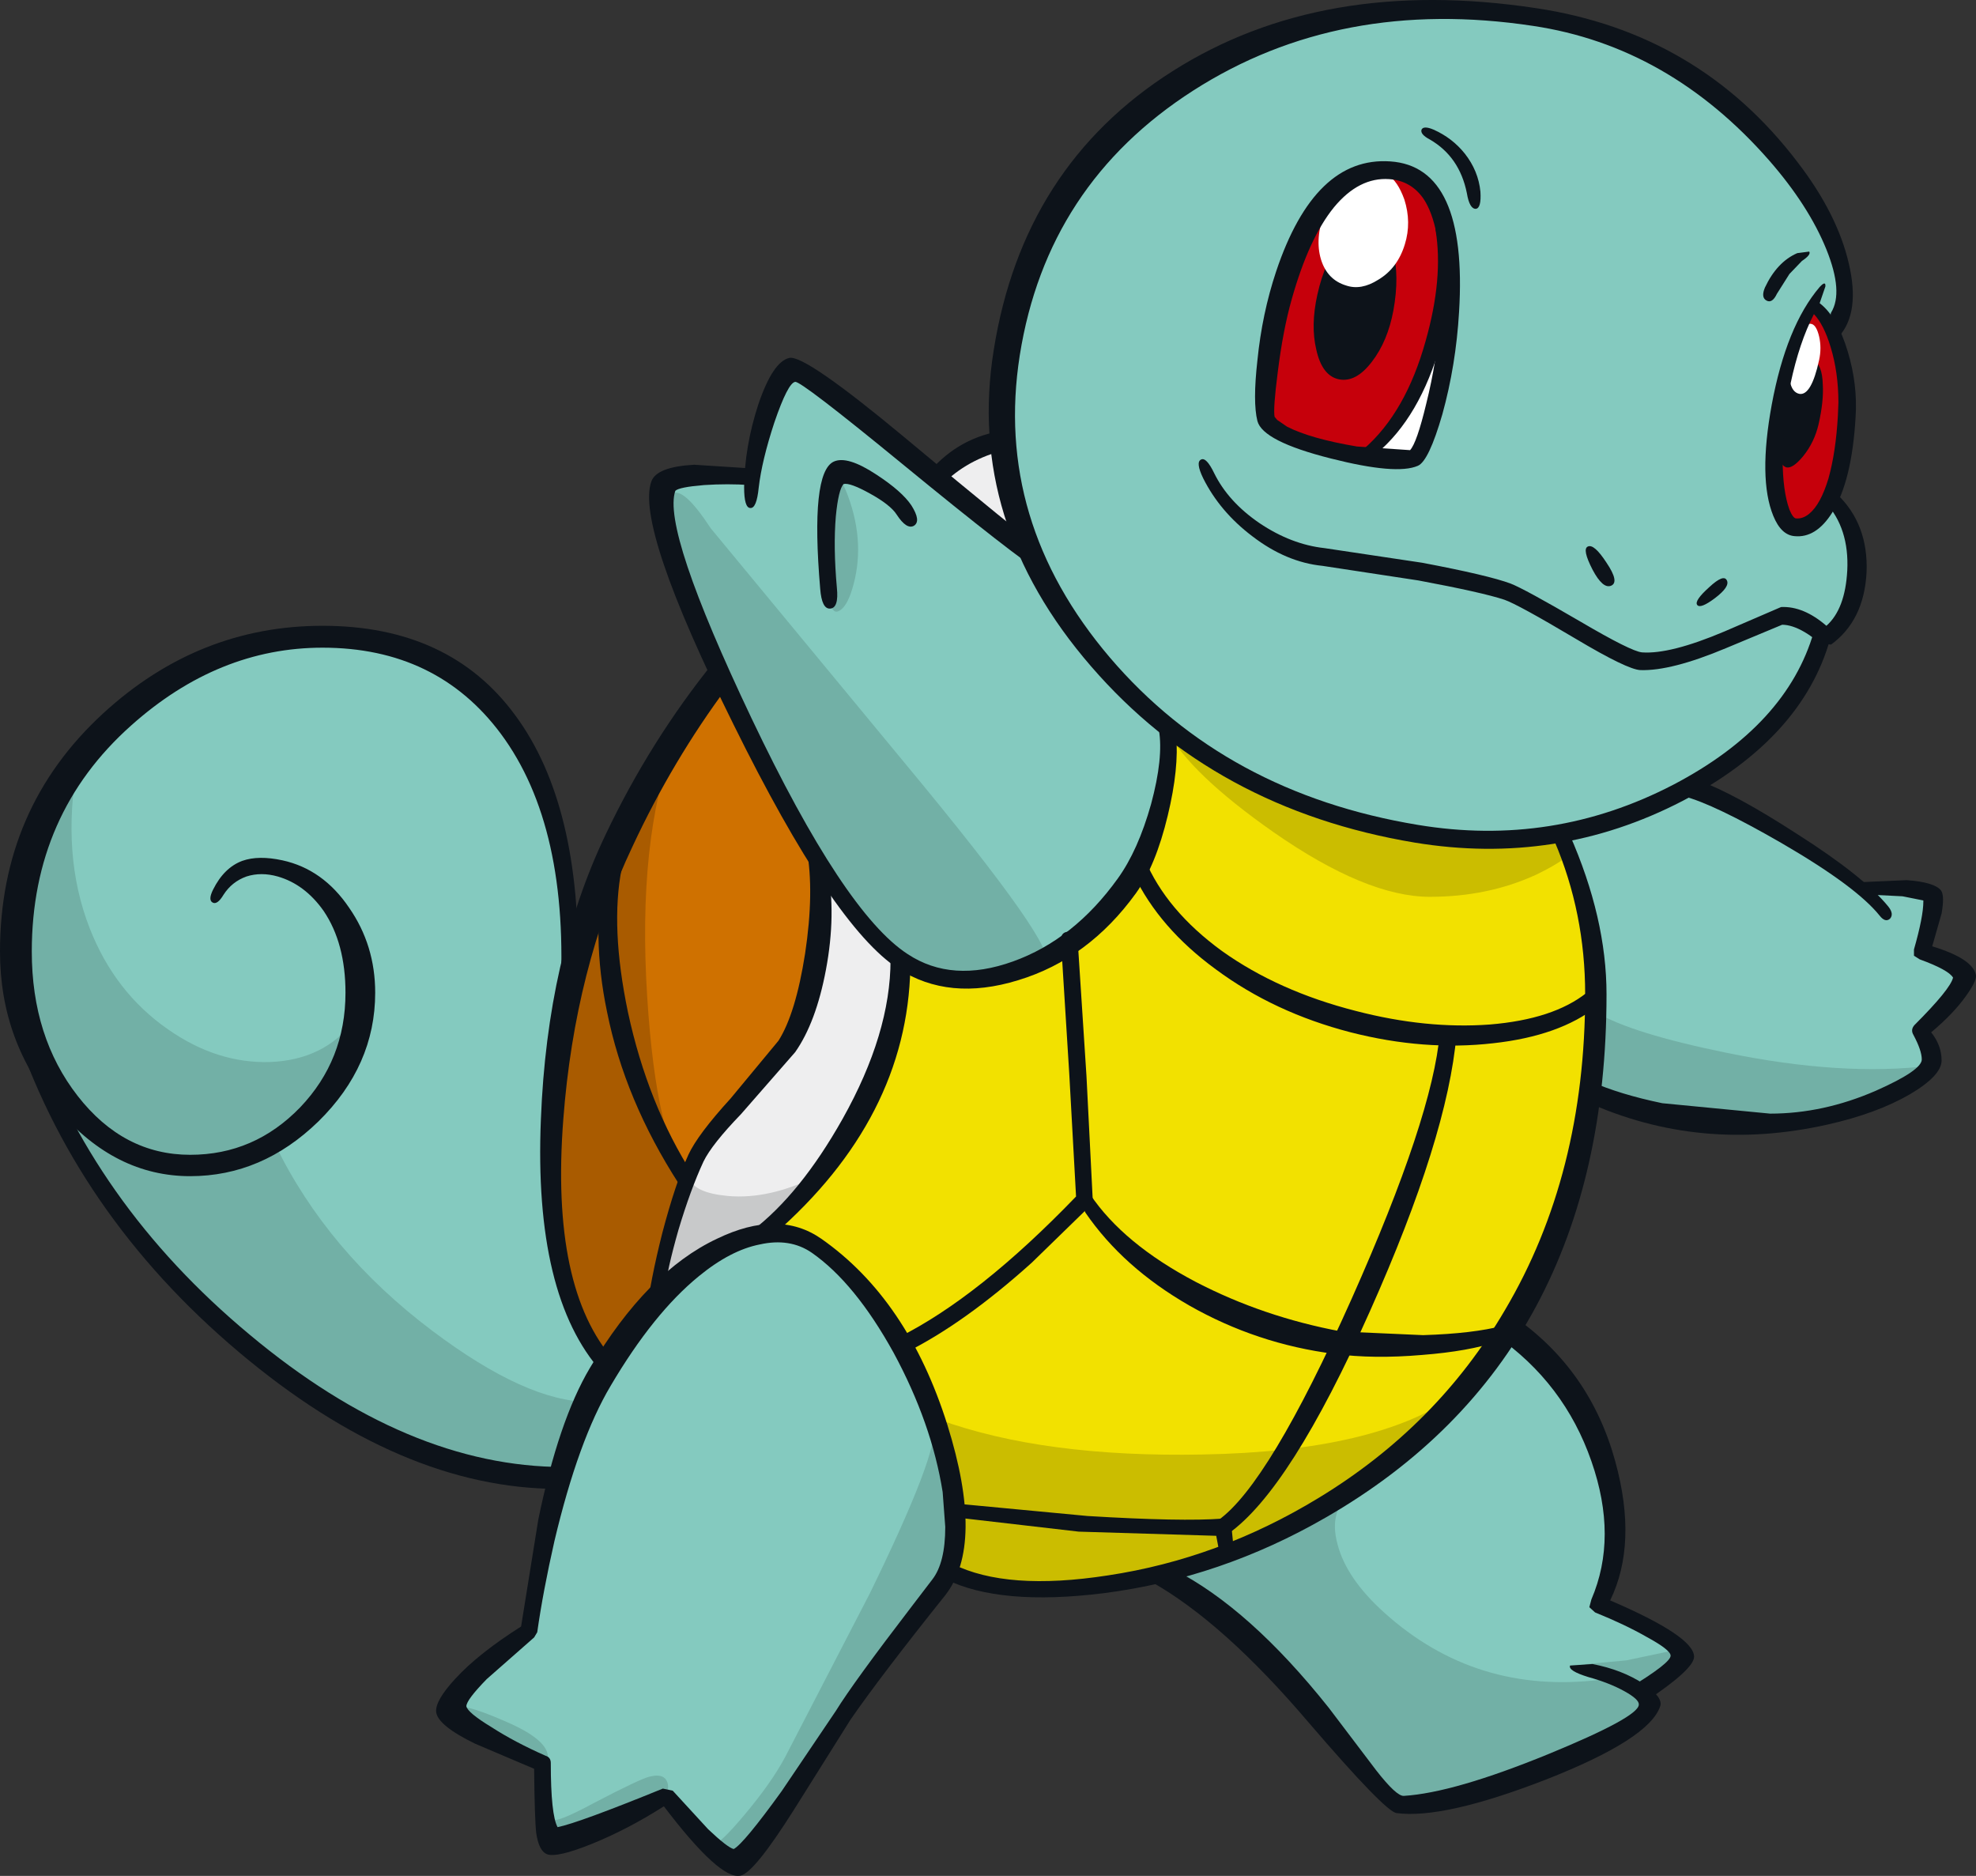 <?xml version="1.0" encoding="UTF-8" standalone="no"?>
<svg
   xmlns:dc="http://purl.org/dc/elements/1.1/"
   xmlns:cc="http://creativecommons.org/ns#"
   xmlns:rdf="http://www.w3.org/1999/02/22-rdf-syntax-ns#"
   xmlns:svg="http://www.w3.org/2000/svg"
   xmlns="http://www.w3.org/2000/svg"
   xmlns:sodipodi="http://sodipodi.sourceforge.net/DTD/sodipodi-0.dtd"
   xmlns:inkscape="http://www.inkscape.org/namespaces/inkscape"
   version="1.1"
   width="189.602"
   height="179.961"
   overflow="visible"
   viewBox="0 0 189.602 179.961"
   enable-background="new 0.0 0.0 1003.0 557.0"
   id="svg9269"
   inkscape:version="0.48.0 r9654"
   sodipodi:docname="Squirtle_-_Dream_World.svg"
   style="overflow:visible">
  <rect x="0" y="0" width="189.602" height="179.961" fill="#333333" stroke="none"/>
  <sodipodi:namedview
     pagecolor="#ffffff"
     bordercolor="#666666"
     borderopacity="1"
     objecttolerance="10"
     gridtolerance="10"
     guidetolerance="10"
     inkscape:pageopacity="0"
     inkscape:pageshadow="2"
     inkscape:window-width="640"
     inkscape:window-height="480"
     id="namedview9401"
     showgrid="false"
     fit-margin-top="0"
     fit-margin-left="0"
     fit-margin-right="0"
     fit-margin-bottom="0"
     inkscape:zoom="0.47856431"
     inkscape:cx="501.5"
     inkscape:cy="-98.573179"
     inkscape:window-x="65"
     inkscape:window-y="98"
     inkscape:window-maximized="0"
     inkscape:current-layer="svg9269" />
  <defs
     id="defs9271" />
  <g
     id="g9275"
     transform="translate(0,0.034)">
    <g
       id="g9277">
      <g
         id="g9279">
        <path
           d="m 86.45,91.9 c -1.8,-1 -4.95,-5.117 -9.45,-12.35 -3.867,-6.233 -6.433,-10.8 -7.7,-13.7 -1.167,-2.6 -2.433,-6.167 -3.8,-10.7 -1.633,-5.2 -2.167,-8.017 -1.6,-8.45 0.867,-0.633 3.467,-1.017 7.8,-1.15 l 1.5,-5.05 c 1.167,-3.4 2.15,-5.1 2.95,-5.1 0.8,0 5.083,3.15 12.85,9.45 l 11.4,9.45 2.4,4.85 c 2.367,3.933 5.417,7.55 9.15,10.85 l -0.6,6.9 c -1.033,5.1 -3.2,8.933 -6.5,11.5 -3.8,2.967 -7.217,4.683 -10.25,5.15 -2.667,0.4 -5.383,-0.15 -8.15,-1.65 z"
           id="path9281"
           inkscape:connector-curvature="0"
           style="fill:#84cabf;stroke-linecap:round;stroke-linejoin:round" />
        <path
           d="m 138.15,0.7 c 9.867,0 18.767,2.833 26.7,8.5 7.9,5.633 11.85,11.983 11.85,19.05 0,1.333 -0.367,2.433 -1.1,3.3 l -1.65,-2.25 c -2.433,4.867 -3.65,9.15 -3.65,12.85 0,5.433 0.85,8.15 2.55,8.15 0.767,0 1.467,-0.367 2.1,-1.1 l 0.75,-1.15 1.4,1.75 c 0.9,1.533 1.35,3.167 1.35,4.9 0,1.767 -0.583,3.3 -1.75,4.6 l -1.75,1.45 c -1.067,4.933 -4.633,9.5 -10.7,13.7 -6.667,4.6 -14.083,6.9 -22.25,6.9 C 129.6,81.35 118.8,76.9 109.6,68 100.667,59.4 96.2,49.7 96.2,38.9 96.2,27.467 100.667,18.083 109.6,10.75 117.8,4.05 127.317,0.7 138.15,0.7 z"
           id="path9283"
           inkscape:connector-curvature="0"
           style="fill:#84cabf;stroke-linecap:round;stroke-linejoin:round" />
        <path
           d="m 161.7,75.65 1.9,0.8 c 1.6,0.7 3.183,1.467 4.75,2.3 2.533,1.367 6.017,3.55 10.45,6.55 l 3.2,0 c 2.167,0.1 3.283,0.383 3.35,0.85 0.167,0.7 -0.1,2.4 -0.8,5.1 l 1.85,0.8 c 1.267,0.6 1.95,1.133 2.05,1.6 0.167,0.7 -1.1,2.4 -3.8,5.1 0.867,1.267 1.067,2.417 0.6,3.45 -0.433,0.933 -2.55,2.067 -6.35,3.4 -4.3,1.467 -8.417,2.2 -12.35,2.2 -3.6,0 -7.033,-0.5 -10.3,-1.5 l -3.85,-1.5 c 0.5,-4.2 0.667,-8.367 0.5,-12.5 -0.1,-2.567 -0.6,-5.333 -1.5,-8.3 l -1.35,-3.7 6.4,-2 c 1.133,-0.4 2.883,-1.283 5.25,-2.65 z"
           id="path9285"
           inkscape:connector-curvature="0"
           style="fill:#84cabf;stroke-linecap:round;stroke-linejoin:round" />
        <path
           d="m 74.5,118.5 c 1.8,0 3.883,1.05 6.25,3.15 2.767,2.433 4.967,5.617 6.6,9.55 3.9,9.467 5.167,15.7 3.8,18.7 -0.5,1.167 -1.817,3.183 -3.95,6.05 -2.8,3.767 -4.7,6.433 -5.7,8 l -6.4,9.25 c -2.433,3.333 -3.867,5.083 -4.3,5.25 -0.533,0.233 -2.867,-1.75 -7,-5.95 -6.9,2.767 -10.517,4.067 -10.85,3.9 -0.3,-0.133 -0.65,-2.5 -1.05,-7.1 -5.4,-2.867 -8.133,-4.733 -8.2,-5.6 -0.033,-0.533 1.15,-1.883 3.55,-4.05 l 3.6,-3.1 c 0.233,-2.733 0.683,-5.8 1.35,-9.2 1.367,-6.833 3.217,-11.967 5.55,-15.4 6.033,-8.967 11.617,-13.45 16.75,-13.45 z"
           id="path9287"
           inkscape:connector-curvature="0"
           style="fill:#84cabf;stroke-linecap:round;stroke-linejoin:round" />
        <path
           d="m 111.75,150.7 c 8.7,-3.167 15.283,-6.167 19.75,-9 2.767,-1.8 5.75,-4.717 8.95,-8.75 l 4,-5.55 5.2,4.85 c 3.433,4.067 5.15,8.2 5.15,12.4 0,2.967 -0.233,5.383 -0.7,7.25 l -0.75,1.9 4.1,2.05 c 2.667,1.467 3.917,2.5 3.75,3.1 -0.133,0.667 -1.433,1.833 -3.9,3.5 -0.2,0.133 -0.05,0.4 0.45,0.8 0.5,0.433 0.617,0.733 0.35,0.9 -3.433,2.067 -8.067,4.133 -13.9,6.2 -5.533,2 -8.983,2.917 -10.35,2.75 -0.867,-0.1 -2.633,-1.833 -5.3,-5.2 -2.367,-3 -3.8,-5.05 -4.3,-6.15 -0.3,-0.633 -2.467,-2.667 -6.5,-6.1 l -6,-4.95 z"
           id="path9289"
           inkscape:connector-curvature="0"
           style="fill:#84cabf;stroke-linecap:round;stroke-linejoin:round" />
        <path
           d="m 9.7,113.35 c -5.4,-7.667 -8.1,-14.667 -8.1,-21 0,-9.067 2.983,-16.55 8.95,-22.45 5.667,-5.633 12.467,-8.45 20.4,-8.45 7.133,0 12.833,2.517 17.1,7.55 4.433,5.2 6.65,12.4 6.65,21.6 l -0.95,9.65 c -0.633,5.433 -0.95,10.05 -0.95,13.85 0,4.167 0.933,8.25 2.8,12.25 0.9,1.967 1.817,3.533 2.75,4.7 l -2.2,4.6 -2.4,6.2 c -2.333,-0.033 -5.167,-0.45 -8.5,-1.25 -6.667,-1.667 -12.5,-4.483 -17.5,-8.45 -7.3,-5.833 -13.317,-12.1 -18.05,-18.8 z"
           id="path9291"
           inkscape:connector-curvature="0"
           style="fill:#84cabf;stroke-linecap:round;stroke-linejoin:round" />
        <path
           d="m 111.3,76.9 0.65,-6.9 5.1,3.3 c 4.2,2.5 8.317,4.517 12.35,6.05 4.033,1.533 8.683,2.15 13.95,1.85 l 6.7,-0.9 1.6,5.1 c 1.033,4.1 1.55,8 1.55,11.7 0,14.933 -5.183,27.85 -15.55,38.75 -10.533,11.067 -23.217,16.6 -38.05,16.6 -2.5,0 -4.7,-0.283 -6.6,-0.85 l -2.1,-0.9 c 0.367,-1.5 0.45,-3.533 0.25,-6.1 -0.433,-5.133 -2.117,-10.383 -5.05,-15.75 -2.9,-5.367 -5.917,-8.717 -9.05,-10.05 -0.967,-0.433 -1.883,-0.633 -2.75,-0.6 l -1.05,0.15 2.95,-2.65 c 2.3,-2.467 4.333,-5.383 6.1,-8.75 1.8,-3.367 3.033,-6.817 3.7,-10.35 l 0.45,-4.25 1.4,0.65 c 1.2,0.433 2.467,0.7 3.8,0.8 4.3,0.267 8.533,-1.317 12.7,-4.75 3.533,-2.9 5.85,-6.95 6.95,-12.15 z"
           id="path9293"
           inkscape:connector-curvature="0"
           style="fill:#f2e100;stroke-linecap:round;stroke-linejoin:round" />
        <path
           d="m 78.85,83.55 3.4,4.45 c 0.833,1.167 2.317,2.6 4.45,4.3 l -0.75,4.65 c -0.8,3.667 -1.967,6.917 -3.5,9.75 -1.5,2.867 -3.533,5.683 -6.1,8.45 l -3.4,3.3 -1.55,0.55 -3.2,1.35 c -0.9,0.467 -2.017,1.383 -3.35,2.75 l -1.75,1.95 c 0.3,-1.9 0.7,-3.95 1.2,-6.15 0.967,-4.367 1.9,-7.267 2.8,-8.7 0.6,-0.933 2.017,-2.617 4.25,-5.05 2.133,-2.367 3.733,-4.467 4.8,-6.3 1.2,-2.067 2,-5.233 2.4,-9.5 l 0.3,-5.8 z"
           id="path9295"
           inkscape:connector-curvature="0"
           style="fill:#eeeeef;stroke-linecap:round;stroke-linejoin:round" />
        <path
           d="m 78.5,89.2 c -0.3,4.6 -1.083,7.933 -2.35,10 -1.067,1.8 -2.817,4 -5.25,6.6 -2.367,2.5 -3.817,4.233 -4.35,5.2 -1.2,2.133 -2.4,6.617 -3.6,13.45 l -4.6,6.6 c -0.933,-0.9 -1.85,-2.333 -2.75,-4.3 -1.867,-3.967 -2.8,-8.667 -2.8,-14.1 0,-12.733 2.7,-24.567 8.1,-35.5 2.7,-5.467 5.4,-9.65 8.1,-12.55 l 4.55,8.8 5,9.5 -0.05,6.3 z"
           id="path9297"
           inkscape:connector-curvature="0"
           style="fill:#cf7100;stroke-linecap:round;stroke-linejoin:round" />
        <path
           d="m 98.7,53.65 -8.5,-7.7 5.5,-3.8 3,11.5 z"
           id="path9299"
           inkscape:connector-curvature="0"
           style="fill:#eeeeef;stroke-linecap:round;stroke-linejoin:round" />
        <path
           d="m 121.6,40.55 c -0.333,-0.6 -0.4,-2.167 -0.2,-4.7 0.267,-2.8 0.8,-5.55 1.6,-8.25 2.333,-7.567 5.933,-11.35 10.8,-11.35 1.967,0 3.417,1.367 4.35,4.1 1.133,3.233 0.883,7.333 -0.75,12.3 -0.867,2.6 -1.967,4.983 -3.3,7.15 -1.3,2.1 -2.4,3.333 -3.3,3.7 -0.8,0.3 -2.5,-0.017 -5.1,-0.95 -2.5,-0.9 -3.867,-1.567 -4.1,-2 z"
           id="path9301"
           inkscape:connector-curvature="0"
           style="fill:#c6000b;stroke-linecap:round;stroke-linejoin:round" />
        <path
           d="m 173.95,29.3 c 0.5,0 1.117,0.717 1.85,2.15 1,1.933 1.5,4.3 1.5,7.1 0,3.167 -0.55,6 -1.65,8.5 -1.033,2.333 -2.1,3.5 -3.2,3.5 -1.6,0 -2.4,-2.25 -2.4,-6.75 0,-3.6 0.65,-7.1 1.95,-10.5 l 1.95,-4 z"
           id="path9303"
           inkscape:connector-curvature="0"
           style="fill:#c6000b;stroke-linecap:round;stroke-linejoin:round" />
        <path
           d="m 131.15,43.65 c 1.767,-1.667 3.183,-3.467 4.25,-5.4 1.067,-1.967 2.017,-4 2.85,-6.1 l -0.6,5.45 c -0.567,3.7 -1.233,5.75 -2,6.15 l -2.95,0.3 -1.55,-0.4 z"
           id="path9305"
           inkscape:connector-curvature="0"
           style="fill:#ffffff;stroke-linecap:round;stroke-linejoin:round" />
        <path
           d="m 131.75,21.35 c 0.833,0.167 1.467,1.033 1.9,2.6 0.433,1.667 0.45,3.6 0.05,5.8 -0.367,1.967 -1.05,3.6 -2.05,4.9 -1.033,1.367 -2.1,1.933 -3.2,1.7 -1.067,-0.233 -1.783,-1.183 -2.15,-2.85 -0.367,-1.533 -0.333,-3.283 0.1,-5.25 0.5,-2.267 1.317,-4.067 2.45,-5.4 1.033,-1.167 2,-1.667 2.9,-1.5 z"
           id="path9307"
           inkscape:connector-curvature="0"
           style="fill:#0d131a;stroke-linecap:round;stroke-linejoin:round" />
        <path
           d="m 173,43.75 c -0.667,0.8 -1.2,1.15 -1.6,1.05 -0.5,-0.167 -0.783,-0.85 -0.85,-2.05 -0.067,-1.033 0.033,-2.183 0.3,-3.45 0.267,-1.267 0.683,-2.417 1.25,-3.45 0.667,-1.167 1.283,-1.617 1.85,-1.35 0.6,0.267 0.917,1.05 0.95,2.35 0.067,1.067 -0.067,2.333 -0.4,3.8 -0.267,1.167 -0.767,2.2 -1.5,3.1 z"
           id="path9309"
           inkscape:connector-curvature="0"
           style="fill:#0d131a;stroke-linecap:round;stroke-linejoin:round" />
        <path
           d="m 130.1,17.1 c 1.333,-0.667 2.35,-0.783 3.05,-0.35 0.633,0.367 1.167,1.15 1.6,2.35 0.467,1.467 0.483,2.9 0.05,4.3 -0.467,1.533 -1.317,2.667 -2.55,3.4 -1.1,0.7 -2.133,0.883 -3.1,0.55 -1.2,-0.367 -2,-1.2 -2.4,-2.5 -0.4,-1.333 -0.283,-2.85 0.35,-4.55 0.533,-1.4 1.533,-2.467 3,-3.2 z"
           id="path9311"
           inkscape:connector-curvature="0"
           style="fill:#ffffff;stroke-linecap:round;stroke-linejoin:round" />
        <path
           d="m 171.9,34.05 c 0.6,-2.2 1.25,-3.2 1.95,-3 0.3,0.1 0.533,0.5 0.7,1.2 0.167,0.733 0.167,1.483 0,2.25 -0.5,2.3 -1.133,3.383 -1.9,3.25 -0.467,-0.1 -0.767,-0.5 -0.9,-1.2 -0.133,-0.7 -0.083,-1.533 0.15,-2.5 z"
           id="path9313"
           inkscape:connector-curvature="0"
           style="fill:#ffffff;stroke-linecap:round;stroke-linejoin:round" />
        <path
           d="m 122.2,79.8 c -5.333,-3.733 -8.75,-7 -10.25,-9.8 l 6.2,3.6 c 5.2,2.633 10.367,4.617 15.5,5.95 3.233,0.8 6.95,1.1 11.15,0.9 l 5.3,-0.55 0.75,1.85 c -0.8,0.7 -1.967,1.417 -3.5,2.15 -3.067,1.4 -6.45,2.1 -10.15,2.1 -4.067,0 -9.067,-2.067 -15,-6.2 z"
           id="path9315"
           inkscape:connector-curvature="0"
           style="fill:#cbbd00;stroke-linecap:round;stroke-linejoin:round" />
        <path
           d="m 129.25,143.1 c -9.067,6.233 -18.783,9.35 -29.15,9.35 l -6.5,-0.85 -2.7,-0.9 0.55,-2.4 c 0.267,-1.9 0.233,-3.583 -0.1,-5.05 l -0.9,-4.85 -0.35,-2.25 c 6.733,2.433 15.167,3.55 25.3,3.35 11.133,-0.2 19.25,-2.117 24.35,-5.75 -2.467,3.133 -5.967,6.25 -10.5,9.35 z"
           id="path9317"
           inkscape:connector-curvature="0"
           style="fill:#cbbd00;stroke-linecap:round;stroke-linejoin:round" />
        <path
           d="m 81.75,56.55 c -0.333,1.067 -0.733,1.733 -1.2,2 -0.433,0.267 -0.75,-0.033 -0.95,-0.9 -0.3,-1.533 -0.417,-3.5 -0.35,-5.9 l 0.2,-3.15 c 0,-1.133 0.167,-1.95 0.5,-2.45 0.367,-0.633 0.833,-0.183 1.4,1.35 1.167,3.133 1.3,6.15 0.4,9.05 z"
           id="path9319"
           inkscape:connector-curvature="0"
           style="fill:#72b0a6;stroke-linecap:round;stroke-linejoin:round" />
        <path
           d="M 86.1,92.05 C 84,90.45 81.017,86.6 77.15,80.5 73.717,75.033 71.267,70.583 69.8,67.15 68.633,64.483 67.467,61.333 66.3,57.7 c -1,-3.067 -1.683,-5.417 -2.05,-7.05 -0.433,-1.8 -0.35,-2.9 0.25,-3.3 0.7,-0.5 1.933,0.6 3.7,3.3 l 18.6,22.5 c 10.1,12.167 14.583,18.567 13.45,19.2 -1.833,1.033 -3.967,1.617 -6.4,1.75 -3.1,0.2 -5.683,-0.483 -7.75,-2.05 z"
           id="path9321"
           inkscape:connector-curvature="0"
           style="fill:#72b0a6;stroke-linecap:round;stroke-linejoin:round" />
        <path
           d="m 165.75,107.75 c -3.7,0 -7.033,-0.483 -10,-1.45 l -3.35,-1.5 0.8,-7.7 c 2.233,1.333 6.367,2.617 12.4,3.85 7.433,1.533 13.983,1.95 19.65,1.25 -0.633,0.933 -1.917,1.867 -3.85,2.8 -3.9,1.833 -9.117,2.75 -15.65,2.75 z"
           id="path9323"
           inkscape:connector-curvature="0"
           style="fill:#72b0a6;stroke-linecap:round;stroke-linejoin:round" />
        <path
           d="m 129.9,142.95 c -1.667,1.2 -2.183,2.933 -1.55,5.2 0.567,2.167 2.05,4.333 4.45,6.5 5.867,5.3 12.817,7.45 20.85,6.45 l -1.5,-0.65 c -1.133,-0.433 -1.633,-0.667 -1.5,-0.7 l 5.4,-0.5 5.45,-1.15 c -0.7,1.4 -2.067,2.817 -4.1,4.25 -0.133,0.067 -0.05,0.35 0.25,0.85 0.3,0.467 0.367,0.75 0.2,0.85 -1.4,0.9 -4.3,2.433 -8.7,4.6 -4.367,2.1 -8.15,3.467 -11.35,4.1 l -4.55,0.2 c -0.767,-0.233 -3.6,-4.017 -8.5,-11.35 l -13.25,-10.4 3.9,-1.4 6.7,-2.7 c 2.567,-1.167 5.167,-2.55 7.8,-4.15 z"
           id="path9325"
           inkscape:connector-curvature="0"
           style="fill:#72b0a6;stroke-linecap:round;stroke-linejoin:round" />
        <path
           d="m 44.1,164.05 c -0.133,-0.633 1.367,-0.267 4.5,1.1 3,1.3 4.3,2.567 3.9,3.8 l -4.6,-1.55 -3.8,-3.35 z"
           id="path9327"
           inkscape:connector-curvature="0"
           style="fill:#72b0a6;stroke-linecap:round;stroke-linejoin:round" />
        <path
           d="m 64.05,171 c 0.167,0.567 -0.033,1 -0.6,1.3 l -6.5,3 -2.75,0.6 -1.7,0.2 0.45,-1.6 c 0.2,0.3 1.567,-0.233 4.1,-1.6 2.933,-1.533 4.7,-2.367 5.3,-2.5 0.933,-0.233 1.5,-0.033 1.7,0.6 z"
           id="path9329"
           inkscape:connector-curvature="0"
           style="fill:#72b0a6;stroke-linecap:round;stroke-linejoin:round" />
        <path
           d="m 68.35,176.9 c 0.333,0.167 1.367,-0.783 3.1,-2.85 1.733,-2.067 3.033,-3.917 3.9,-5.55 l 8.1,-15.65 c 4.433,-9.067 6.483,-14.433 6.15,-16.1 l 1.4,5.05 c 0.8,3.767 0.767,6.733 -0.1,8.9 -0.767,1.933 -1.9,3.767 -3.4,5.5 -2.233,2.533 -3.917,4.667 -5.05,6.4 -7.067,10.8 -10.867,16.2 -11.4,16.2 l -1.65,-0.95 -1.05,-0.95 z"
           id="path9331"
           inkscape:connector-curvature="0"
           style="fill:#72b0a6;stroke-linecap:round;stroke-linejoin:round" />
        <path
           d="m 41.5,127.65 c 6.033,4.533 11.05,6.8 15.05,6.8 l -2.8,7.4 c -2.233,0.1 -5.067,-0.283 -8.5,-1.15 -6.867,-1.733 -13.283,-5 -19.25,-9.8 -6.233,-5 -11.483,-10.583 -15.75,-16.75 l -4.5,-7.75 c 6.433,3.533 10.117,5.35 11.05,5.45 0.967,0.133 4.167,-0.567 9.6,-2.1 3.333,6.867 8.367,12.833 15.1,17.9 z"
           id="path9333"
           inkscape:connector-curvature="0"
           style="fill:#72b0a6;stroke-linecap:round;stroke-linejoin:round" />
        <path
           d="M 5.25,104.1 C 1.217,97.267 0.367,90.067 2.7,82.5 3.433,80.133 4.45,77.867 5.75,75.7 l 1.7,-2.55 C 6.383,79.017 6.767,84.3 8.6,89 c 1.6,4.1 4.1,7.333 7.5,9.7 3.133,2.2 6.4,3.25 9.8,3.15 3.467,-0.133 6.15,-1.45 8.05,-3.95 l -0.65,2.45 c -0.567,1.833 -1.25,3.35 -2.05,4.55 -1.067,1.633 -2.783,3.15 -5.15,4.55 -2.7,1.6 -5.267,2.4 -7.7,2.4 -2.567,0 -5.1,-0.767 -7.6,-2.3 -2.433,-1.467 -4.283,-3.283 -5.55,-5.45 z"
           id="path9335"
           inkscape:connector-curvature="0"
           style="fill:#72b0a6;stroke-linecap:round;stroke-linejoin:round" />
        <path
           d="M 52.95,111.7 C 53.483,100.133 55.6,89.9 59.3,81 c 1.167,-2.8 2.417,-5.283 3.75,-7.45 L 64.7,71.1 c -2.367,6.3 -3.233,14.467 -2.6,24.5 0.6,9.367 1.95,15.167 4.05,17.4 l -3.2,11.45 -4.6,6.6 c -1,-0.667 -1.983,-1.967 -2.95,-3.9 -1.933,-3.867 -2.75,-9.017 -2.45,-15.45 z"
           id="path9337"
           inkscape:connector-curvature="0"
           style="fill:#a95b00;stroke-linecap:round;stroke-linejoin:round" />
        <path
           d="m 78.35,112.8 -4.6,5.55 -2.2,0.65 c -1.633,0.567 -2.917,1.15 -3.85,1.75 l -4.75,3.7 c 0.633,-3.3 1.117,-5.583 1.45,-6.85 l 1.05,-3.05 0.7,-1.55 c 0.3,0.933 1.533,1.5 3.7,1.7 2.633,0.233 5.467,-0.4 8.5,-1.9 z"
           id="path9339"
           inkscape:connector-curvature="0"
           style="fill:#c8c9ca;stroke-linecap:round;stroke-linejoin:round" />
        <path
           d="m 147.4,0.75 c 10.433,1.567 18.8,6.5 25.1,14.8 2.533,3.3 4.167,6.533 4.9,9.7 0.733,3.133 0.417,5.467 -0.95,7 -0.133,0.167 -0.317,-0.117 -0.55,-0.85 -0.233,-0.767 -0.3,-1.25 -0.2,-1.45 0.8,-1.3 0.65,-3.317 -0.45,-6.05 -1.133,-2.8 -2.967,-5.65 -5.5,-8.55 -6.4,-7.3 -13.95,-11.6 -22.65,-12.9 -12.367,-1.867 -23.233,0.2 -32.6,6.2 -9.367,6 -14.917,14.467 -16.65,25.4 -1.667,10.6 1.217,20.267 8.65,29 7.4,8.667 17.25,14.017 29.55,16.05 8.633,1.433 16.8,0.15 24.5,-3.85 7.267,-3.8 11.767,-8.7 13.5,-14.7 l 0.9,0.05 c 0.5,0.233 0.717,0.467 0.65,0.7 -1.8,6.333 -6.517,11.5 -14.15,15.5 -8.033,4.167 -16.6,5.5 -25.7,4 C 122.95,78.667 112.6,73.033 104.7,63.9 96.7,54.667 93.583,44.55 95.35,33.55 97.217,21.783 102.933,12.867 112.5,6.8 c 9.6,-6.1 21.233,-8.117 34.9,-6.05 z"
           id="path9341"
           inkscape:connector-curvature="0"
           style="fill:#0d131a;stroke-linecap:round;stroke-linejoin:round" />
        <path
           d="m 177.25,54.7 c 0.133,-2.7 -0.567,-4.883 -2.1,-6.55 -0.1,-0.1 0.017,-0.3 0.35,-0.6 0.333,-0.267 0.583,-0.333 0.75,-0.2 2.033,1.933 2.983,4.45 2.85,7.55 -0.167,3.067 -1.3,5.367 -3.4,6.9 l -1.1,-0.1 c -0.4,-0.4 -0.883,-0.767 -1.45,-1.1 -0.8,-0.467 -1.517,-0.7 -2.15,-0.7 l -5.4,2.25 c -3.5,1.467 -6.233,2.167 -8.2,2.1 -0.833,-0.033 -2.9,-1.033 -6.2,-3 -3.7,-2.2 -5.983,-3.45 -6.85,-3.75 -1.4,-0.467 -4.15,-1.083 -8.25,-1.85 l -9.2,-1.4 c -2.333,-0.233 -4.583,-1.183 -6.75,-2.85 -2.067,-1.567 -3.633,-3.417 -4.7,-5.55 -0.5,-1.033 -0.567,-1.633 -0.2,-1.8 0.333,-0.167 0.75,0.267 1.25,1.3 0.9,1.833 2.35,3.433 4.35,4.8 2.033,1.367 4.117,2.167 6.25,2.4 l 9.35,1.4 c 4.233,0.8 7.067,1.467 8.5,2 0.867,0.333 3.1,1.55 6.7,3.65 3.233,1.9 5.2,2.883 5.9,2.95 1.8,0.133 4.433,-0.533 7.9,-2 l 5.45,-2.35 c 1.433,-0.067 2.883,0.533 4.35,1.8 1.2,-1.067 1.867,-2.833 2,-5.3 z"
           id="path9343"
           inkscape:connector-curvature="0"
           style="fill:#0d131a;stroke-linecap:round;stroke-linejoin:round" />
        <path
           d="m 152.8,54.6 c -0.667,-1.3 -0.817,-2.033 -0.45,-2.2 0.4,-0.2 1,0.317 1.8,1.55 0.833,1.233 0.983,1.967 0.45,2.2 -0.533,0.233 -1.133,-0.283 -1.8,-1.55 z"
           id="path9345"
           inkscape:connector-curvature="0"
           style="fill:#0d131a;stroke-linecap:round;stroke-linejoin:round" />
        <path
           d="m 164,56.3 c 0.933,-0.867 1.5,-1.083 1.7,-0.65 0.2,0.4 -0.183,0.967 -1.15,1.7 -0.933,0.7 -1.5,0.917 -1.7,0.65 -0.2,-0.267 0.183,-0.833 1.15,-1.7 z"
           id="path9347"
           inkscape:connector-curvature="0"
           style="fill:#0d131a;stroke-linecap:round;stroke-linejoin:round" />
        <path
           d="m 169.35,27.55 c 0.767,-1.633 1.8,-2.733 3.1,-3.3 l 1.15,-0.15 c 0.133,0.2 -0.1,0.5 -0.7,0.9 l -1.2,1.25 -1.2,1.9 c -0.3,0.633 -0.633,0.85 -1,0.65 -0.367,-0.2 -0.417,-0.617 -0.15,-1.25 z"
           id="path9349"
           inkscape:connector-curvature="0"
           style="fill:#0d131a;stroke-linecap:round;stroke-linejoin:round" />
        <path
           d="m 140.75,18.5 c -0.467,-2.333 -1.65,-4.05 -3.55,-5.15 -0.633,-0.333 -0.9,-0.65 -0.8,-0.95 0.133,-0.267 0.517,-0.267 1.15,0 1.2,0.533 2.2,1.3 3,2.3 0.867,1.1 1.367,2.317 1.5,3.65 0.067,1.067 -0.083,1.617 -0.45,1.65 -0.4,0 -0.683,-0.5 -0.85,-1.5 z"
           id="path9351"
           inkscape:connector-curvature="0"
           style="fill:#0d131a;stroke-linecap:round;stroke-linejoin:round" />
        <path
           d="m 136.6,19.05 c -0.8,-1.167 -1.9,-1.8 -3.3,-1.9 -1.933,-0.133 -3.7,0.767 -5.3,2.7 -1.6,1.967 -2.95,4.9 -4.05,8.8 -0.567,2 -1.017,4.35 -1.35,7.05 -0.3,2.333 -0.4,3.75 -0.3,4.25 l 0.25,0.3 0.95,0.65 c 1.5,0.767 3.733,1.4 6.7,1.9 l 5.1,0.35 c 0.433,-0.467 0.95,-1.95 1.55,-4.45 0.7,-2.8 1.133,-5.533 1.3,-8.2 l 0.1,-3.05 c 0,-3.933 -0.55,-6.733 -1.65,-8.4 z M 140,29.9 c -0.2,3.4 -0.733,6.667 -1.6,9.8 -0.867,3 -1.65,4.65 -2.35,4.95 -1.367,0.6 -4.15,0.367 -8.35,-0.7 -4.367,-1.1 -6.717,-2.3 -7.05,-3.6 -0.3,-1.2 -0.3,-3.133 0,-5.8 0.3,-3 0.9,-5.85 1.8,-8.55 2.467,-7.367 6.117,-10.883 10.95,-10.55 4.967,0.333 7.167,5.15 6.6,14.45 z"
           id="path9353"
           inkscape:connector-curvature="0"
           style="fill:#0d131a;stroke-linecap:round;stroke-linejoin:round" />
        <path
           d="m 136.8,32.65 c 1.133,-4 1.45,-7.533 0.95,-10.6 -0.033,-0.233 0.2,-0.383 0.7,-0.45 0.5,-0.067 0.767,0.017 0.8,0.25 0.5,3.267 0.167,6.95 -1,11.05 -1.333,4.733 -3.4,8.267 -6.2,10.6 l -0.8,-0.1 c -0.4,-0.133 -0.517,-0.267 -0.35,-0.4 2.667,-2.333 4.633,-5.783 5.9,-10.35 z"
           id="path9355"
           inkscape:connector-curvature="0"
           style="fill:#0d131a;stroke-linecap:round;stroke-linejoin:round" />
        <path
           d="m 170,38.8 c 0.933,-5.033 2.467,-8.8 4.6,-11.3 0.4,-0.433 0.583,-0.45 0.55,-0.05 l -0.55,1.6 c 1.133,0.867 2.033,2.417 2.7,4.65 0.633,2.1 0.883,4.183 0.75,6.25 -0.233,4.1 -0.983,7.167 -2.25,9.2 -1.033,1.633 -2.233,2.383 -3.6,2.25 -0.867,-0.067 -1.55,-0.717 -2.05,-1.95 -0.967,-2.367 -1.017,-5.917 -0.15,-10.65 z m 6.4,-0.2 c 0,-1.933 -0.25,-3.717 -0.75,-5.35 -0.433,-1.433 -0.967,-2.483 -1.6,-3.15 -0.933,1.8 -1.683,4.033 -2.25,6.7 -0.5,2.5 -0.75,4.9 -0.75,7.2 0,2.033 0.217,3.65 0.65,4.85 0.233,0.567 0.45,0.85 0.65,0.85 0.433,0.033 0.85,-0.117 1.25,-0.45 0.733,-0.6 1.35,-1.733 1.85,-3.4 0.467,-1.667 0.767,-3.667 0.9,-6 l 0.05,-1.25 z"
           id="path9357"
           inkscape:connector-curvature="0"
           style="fill:#0d131a;stroke-linecap:round;stroke-linejoin:round" />
        <path
           d="m 96,43.25 c -2.4,0.667 -4.367,1.85 -5.9,3.55 l -1.2,-1.25 c 1.867,-2.3 4.183,-3.7 6.95,-4.2 0.333,-0.067 0.517,0.217 0.55,0.85 0.033,0.633 -0.1,0.983 -0.4,1.05 z"
           id="path9359"
           inkscape:connector-curvature="0"
           style="fill:#0d131a;stroke-linecap:round;stroke-linejoin:round" />
        <path
           d="M 58.1,80.05 C 60.967,74.017 64.45,68.467 68.55,63.4 l 1.25,2.45 c -3.5,4.7 -6.533,9.8 -9.1,15.3 -3.7,7.8 -5.917,16.533 -6.65,26.2 -0.833,10.833 0.8,18.55 4.9,23.15 0.167,0.167 0.05,0.433 -0.35,0.8 -0.4,0.367 -0.683,0.467 -0.85,0.3 -4.367,-4.867 -6.317,-12.95 -5.85,-24.25 0.4,-10.367 2.467,-19.467 6.2,-27.3 z"
           id="path9361"
           inkscape:connector-curvature="0"
           style="fill:#0d131a;stroke-linecap:round;stroke-linejoin:round" />
        <path
           d="m 74.7,99.8 c 1.1,-1.733 1.95,-4.517 2.55,-8.35 0.6,-3.967 0.65,-7.317 0.15,-10.05 -0.067,-0.2 0.25,-0.017 0.95,0.55 0.667,0.567 1.017,0.967 1.05,1.2 0.567,3.033 0.517,6.317 -0.15,9.85 -0.633,3.367 -1.617,6 -2.95,7.9 l -5.2,5.95 c -1.867,1.933 -3.067,3.45 -3.6,4.55 -0.833,1.8 -1.633,3.983 -2.4,6.55 -0.733,2.567 -1.183,4.583 -1.35,6.05 l -0.9,1.4 -0.85,0.75 c 0.267,-2.233 0.783,-4.867 1.55,-7.9 0.833,-3.167 1.667,-5.667 2.5,-7.5 0.6,-1.3 1.95,-3.1 4.05,-5.4 l 4.6,-5.55 z"
           id="path9363"
           inkscape:connector-curvature="0"
           style="fill:#0d131a;stroke-linecap:round;stroke-linejoin:round" />
        <path
           d="m 58.25,97.05 c -1.033,-4.933 -1.1,-9.617 -0.2,-14.05 0.033,-0.233 0.317,-0.283 0.85,-0.15 0.533,0.1 0.783,0.25 0.75,0.45 -0.733,3.733 -0.533,8.317 0.6,13.75 1.267,5.9 3.35,11.117 6.25,15.65 0.133,0.2 -0.033,0.45 -0.5,0.75 l -0.85,0.1 c -3.467,-5.367 -5.767,-10.867 -6.9,-16.5 z"
           id="path9365"
           inkscape:connector-curvature="0"
           style="fill:#0d131a;stroke-linecap:round;stroke-linejoin:round" />
        <path
           d="m 80.85,107.3 c 3.067,-5.467 4.6,-10.55 4.6,-15.25 0,-0.2 0.317,-0.15 0.95,0.15 l 0.95,0.6 c -0.2,9.633 -4.583,18.183 -13.15,25.65 -0.167,0.133 -0.6,0.133 -1.3,0 -0.667,-0.133 -0.917,-0.267 -0.75,-0.4 3.1,-2.367 6,-5.95 8.7,-10.75 z"
           id="path9367"
           inkscape:connector-curvature="0"
           style="fill:#0d131a;stroke-linecap:round;stroke-linejoin:round" />
        <path
           d="m 152.1,95.35 c 0,-5.2 -0.983,-10.1 -2.95,-14.7 -0.1,-0.233 0.1,-0.45 0.6,-0.65 0.5,-0.233 0.783,-0.233 0.85,0 2.367,5.367 3.55,10.483 3.55,15.35 0,23.133 -8.983,39.867 -26.95,50.2 -6.7,3.867 -13.783,6.283 -21.25,7.25 -6.667,0.833 -11.75,0.383 -15.25,-1.35 -0.2,-0.1 -0.183,-0.383 0.05,-0.85 0.233,-0.5 0.45,-0.7 0.65,-0.6 3.467,1.733 8.433,2.1 14.9,1.1 7.1,-1.067 13.85,-3.55 20.25,-7.45 7.567,-4.6 13.517,-10.6 17.85,-18 5.133,-8.667 7.7,-18.767 7.7,-30.3 z"
           id="path9369"
           inkscape:connector-curvature="0"
           style="fill:#0d131a;stroke-linecap:round;stroke-linejoin:round" />
        <path
           d="m 116.65,92.95 c -3.6,-2.633 -6.217,-5.65 -7.85,-9.05 -0.067,-0.167 0.067,-0.517 0.4,-1.05 0.367,-0.5 0.583,-0.65 0.65,-0.45 1.367,3.267 3.833,6.2 7.4,8.8 3.6,2.567 7.883,4.483 12.85,5.75 4.5,1.167 8.783,1.6 12.85,1.3 4.067,-0.333 7.167,-1.35 9.3,-3.05 0.167,-0.133 0.417,0.017 0.75,0.45 0.333,0.433 0.417,0.717 0.25,0.85 -2.4,1.9 -5.733,3.083 -10,3.55 -4.4,0.5 -8.95,0.15 -13.65,-1.05 -4.9,-1.267 -9.217,-3.283 -12.95,-6.05 z"
           id="path9371"
           inkscape:connector-curvature="0"
           style="fill:#0d131a;stroke-linecap:round;stroke-linejoin:round" />
        <path
           d="m 138.95,98.85 c 0.567,0.033 0.833,0.167 0.8,0.4 -0.567,6.533 -3.333,15.367 -8.3,26.5 -5.1,11.433 -9.633,18.55 -13.6,21.35 l -0.75,-0.45 c -0.3,-0.433 -0.367,-0.717 -0.2,-0.85 3.233,-2.3 7.5,-9.383 12.8,-21.25 5.167,-11.6 7.983,-20.083 8.45,-25.45 0,-0.233 0.267,-0.317 0.8,-0.25 z"
           id="path9373"
           inkscape:connector-curvature="0"
           style="fill:#0d131a;stroke-linecap:round;stroke-linejoin:round" />
        <path
           d="m 101.8,90.2 0,-0.05 c 0,-0.533 0.25,-0.8 0.75,-0.8 l 0.6,0.2 0.25,0.55 0.85,13.1 0.6,11.85 -0.2,0.55 -5.65,5.5 c -4.3,3.867 -8.317,6.733 -12.05,8.6 l -0.6,0.05 -0.5,-0.4 L 85.8,129 c 0,-0.333 0.15,-0.583 0.45,-0.75 5.133,-2.567 10.8,-7.067 17,-13.5 L 102.6,103 101.8,90.2 z"
           id="path9375"
           inkscape:connector-curvature="0"
           style="fill:#0d131a;stroke-linecap:round;stroke-linejoin:round" />
        <path
           d="m 114.75,122.95 c 4.3,2.233 8.95,3.817 13.95,4.75 l 7.85,0.35 c 3.2,-0.1 5.75,-0.4 7.65,-0.9 0.233,-0.033 0.267,0.2 0.1,0.7 l -0.55,0.8 c -1.867,0.633 -4.3,1.067 -7.3,1.3 -3.1,0.267 -5.9,0.233 -8.4,-0.1 -4.967,-0.633 -9.617,-2.183 -13.95,-4.65 -4.233,-2.433 -7.55,-5.4 -9.95,-8.9 -0.133,-0.2 -0.117,-0.583 0.05,-1.15 0.133,-0.567 0.267,-0.767 0.4,-0.6 2.133,3.167 5.517,5.967 10.15,8.4 z"
           id="path9377"
           inkscape:connector-curvature="0"
           style="fill:#0d131a;stroke-linecap:round;stroke-linejoin:round" />
        <path
           d="m 103.5,146.9 -12.1,-1.4 c -0.233,-0.033 -0.3,-0.267 -0.2,-0.7 0.067,-0.433 0.217,-0.633 0.45,-0.6 l 12.7,1.2 c 6.067,0.367 10.383,0.45 12.95,0.25 l 0.55,0.15 0.3,0.5 0.25,2.5 c 0.067,0.233 -0.133,0.4 -0.6,0.5 l -0.75,-0.15 -0.35,-1.85 -13.2,-0.4 z"
           id="path9379"
           inkscape:connector-curvature="0"
           style="fill:#0d131a;stroke-linecap:round;stroke-linejoin:round" />
        <path
           d="m 50,156 1.65,-10.25 c 1.3,-6.333 2.95,-11.183 4.95,-14.55 3.667,-6.167 7.733,-10.3 12.2,-12.4 3.933,-1.9 7.267,-1.9 10,0 5.533,3.867 9.567,9.817 12.1,17.85 2.4,7.667 2.333,13.117 -0.2,16.35 -4.133,5.167 -7.167,9.15 -9.1,11.95 l -5.4,8.6 c -2.567,4.067 -4.283,6.183 -5.15,6.35 -1.3,0.3 -3.75,-1.917 -7.35,-6.65 -2.3,1.467 -4.6,2.667 -6.9,3.6 -2.233,0.9 -3.667,1.233 -4.3,1 -0.533,-0.2 -0.883,-0.883 -1.05,-2.05 -0.1,-0.9 -0.167,-2.95 -0.2,-6.15 l -5.65,-2.4 c -2.4,-1.167 -3.65,-2.183 -3.75,-3.05 -0.067,-0.733 0.55,-1.8 1.85,-3.2 1.467,-1.6 3.567,-3.267 6.3,-5 z m 35.75,-26.25 c -2.467,-4.467 -5.083,-7.667 -7.85,-9.6 -1.4,-0.967 -3.067,-1.233 -5,-0.8 -1.867,0.367 -3.817,1.383 -5.85,3.05 -2.9,2.367 -5.717,5.867 -8.45,10.5 -2.067,3.467 -3.867,8.433 -5.4,14.9 -0.733,3.233 -1.283,6.15 -1.65,8.75 l -0.3,0.5 -4.55,4 c -1.3,1.333 -1.95,2.2 -1.95,2.6 0.067,0.4 0.867,1.067 2.4,2 1.5,0.967 3.233,1.883 5.2,2.75 0.333,0.1 0.5,0.333 0.5,0.7 0,3.3 0.217,5.35 0.65,6.15 1.333,-0.267 4.7,-1.5 10.1,-3.7 l 0.95,0.2 3.4,3.7 c 1.233,1.167 2.05,1.8 2.45,1.9 0.633,-0.333 2.167,-2.183 4.6,-5.55 l 5.2,-7.7 c 1.133,-1.833 3.567,-5.183 7.3,-10.05 l 1.95,-2.55 c 0.833,-1.067 1.25,-2.75 1.25,-5.05 l -0.25,-3.35 c -0.7,-4.4 -2.267,-8.85 -4.7,-13.35 z"
           id="path9381"
           inkscape:connector-curvature="0"
           style="fill:#0d131a;stroke-linecap:round;stroke-linejoin:round" />
        <path
           d="m 152.7,153.4 c 1.7,-3.967 1.7,-8.383 0,-13.25 -1.733,-5 -4.783,-9.017 -9.15,-12.05 -0.133,-0.1 0.083,-0.45 0.65,-1.05 0.533,-0.633 0.9,-0.883 1.1,-0.75 4.867,3.4 8.1,8.033 9.7,13.9 1.433,5.233 1.267,9.667 -0.5,13.3 5.367,2.3 8.05,4.1 8.05,5.4 0,0.8 -1.583,2.25 -4.75,4.35 l -1.55,-1.3 c 2.7,-1.633 4.05,-2.683 4.05,-3.15 0,-0.367 -0.767,-0.967 -2.3,-1.8 -1.4,-0.8 -3.05,-1.583 -4.95,-2.35 l -0.55,-0.5 0.2,-0.75 z"
           id="path9383"
           inkscape:connector-curvature="0"
           style="fill:#0d131a;stroke-linecap:round;stroke-linejoin:round" />
        <path
           d="m 161.55,76.35 c -0.2,-0.067 -0.033,-0.35 0.5,-0.85 0.5,-0.5 0.817,-0.717 0.95,-0.65 2.3,0.833 5.433,2.533 9.4,5.1 4.3,2.733 7.233,5.067 8.8,7 0.367,0.467 0.417,0.85 0.15,1.15 -0.3,0.267 -0.633,0.167 -1,-0.3 -1.5,-1.867 -4.633,-4.183 -9.4,-6.95 -4.333,-2.5 -7.467,-4 -9.4,-4.5 z"
           id="path9385"
           inkscape:connector-curvature="0"
           style="fill:#0d131a;stroke-linecap:round;stroke-linejoin:round" />
        <path
           d="m 179.55,85.8 -0.8,-0.6 c -0.4,-0.367 -0.5,-0.567 -0.3,-0.6 l 4.5,-0.2 c 1.8,0.133 2.9,0.467 3.3,1 0.233,0.333 0.25,1.067 0.05,2.2 l -0.9,3.15 c 2.633,0.8 4.033,1.733 4.2,2.8 0.033,0.367 -0.283,1.017 -0.95,1.95 -0.8,1.133 -1.917,2.3 -3.35,3.5 0.667,0.833 1,1.733 1,2.7 0,0.967 -1.017,2.05 -3.05,3.25 -2.133,1.233 -4.767,2.2 -7.9,2.9 -8.167,1.833 -15.883,1.1 -23.15,-2.2 -0.233,-0.1 -0.267,-0.467 -0.1,-1.1 0.133,-0.667 0.3,-0.95 0.5,-0.85 1.867,0.833 4.167,1.533 6.9,2.1 l 10.35,1 c 3.4,0 6.783,-0.733 10.15,-2.2 2.933,-1.3 4.4,-2.3 4.4,-3 0,-0.567 -0.267,-1.35 -0.8,-2.35 -0.2,-0.333 -0.167,-0.65 0.1,-0.95 2.3,-2.3 3.533,-3.817 3.7,-4.55 -0.3,-0.5 -1.367,-1.083 -3.2,-1.75 l -0.55,-0.35 0,-0.6 c 0.6,-2.1 0.9,-3.633 0.9,-4.6 l 0,-0.1 -2,-0.4 -3,-0.15 z"
           id="path9387"
           inkscape:connector-curvature="0"
           style="fill:#0d131a;stroke-linecap:round;stroke-linejoin:round" />
        <path
           d="m 31.05,87.35 c -1.2,-1.7 -2.667,-2.8 -4.4,-3.3 -1.067,-0.3 -2.067,-0.3 -3,0 -0.933,0.333 -1.667,0.917 -2.2,1.75 -0.4,0.667 -0.75,0.917 -1.05,0.75 -0.3,-0.167 -0.283,-0.583 0.05,-1.25 0.7,-1.4 1.633,-2.317 2.8,-2.75 1.033,-0.367 2.317,-0.383 3.85,-0.05 2.6,0.567 4.733,2.083 6.4,4.55 1.667,2.4 2.5,5.117 2.5,8.15 0,4.667 -1.817,8.783 -5.45,12.35 -3.6,3.5 -7.7,5.25 -12.3,5.25 -4.8,0 -9.017,-2.117 -12.65,-6.35 C 1.867,102.15 -1.1920929e-7,97.083 0,91.25 0,82.083 3.3,74.467 9.9,68.4 16,62.8 23.017,60 30.95,60 c 8.133,0 14.3,2.867 18.5,8.6 4.233,5.733 6.233,14 6,24.8 -0.033,0.933 -0.333,1.733 -0.9,2.4 -0.567,0.633 -0.833,0.617 -0.8,-0.05 0.633,-10.967 -1.267,-19.433 -5.7,-25.4 -4.1,-5.5 -9.8,-8.25 -17.1,-8.25 -6.667,0 -12.783,2.483 -18.35,7.45 -6.367,5.667 -9.55,12.9 -9.55,21.7 0,5.467 1.467,10.083 4.4,13.85 2.933,3.767 6.533,5.65 10.8,5.65 4.1,0 7.617,-1.517 10.55,-4.55 2.9,-3.033 4.35,-6.7 4.35,-11 0,-3.167 -0.7,-5.783 -2.1,-7.85 z"
           id="path9389"
           inkscape:connector-curvature="0"
           style="fill:#0d131a;stroke-linecap:round;stroke-linejoin:round" />
        <path
           d="M 22.95,129.7 C 12.383,120.8 5.117,110.217 1.15,97.95 c -0.067,-0.2 0.2,-0.25 0.8,-0.15 0.6,0.1 0.917,0.217 0.95,0.35 3.933,11.5 10.95,21.45 21.05,29.85 10.133,8.467 20.183,12.7 30.15,12.7 0.233,0 0.267,0.35 0.1,1.05 -0.167,0.7 -0.367,1.05 -0.6,1.05 -10.067,0 -20.283,-4.367 -30.65,-13.1 z"
           id="path9391"
           inkscape:connector-curvature="0"
           style="fill:#0d131a;stroke-linecap:round;stroke-linejoin:round" />
        <path
           d="m 125.6,165.25 c -5.467,-6.433 -10.517,-10.95 -15.15,-13.55 -0.167,-0.1 0.133,-0.333 0.9,-0.7 0.733,-0.367 1.167,-0.517 1.3,-0.45 4.833,2.467 9.783,6.883 14.85,13.25 l 4.55,6 c 1.3,1.667 2.183,2.483 2.65,2.45 3.2,-0.2 7.817,-1.533 13.85,-4 5.767,-2.367 8.667,-3.95 8.7,-4.75 0.033,-0.333 -0.433,-0.767 -1.4,-1.3 -0.967,-0.533 -2.117,-0.983 -3.45,-1.35 -1.3,-0.4 -1.883,-0.767 -1.75,-1.1 l 2.15,-0.15 c 1.9,0.367 3.533,1 4.9,1.9 1.267,0.867 1.8,1.583 1.6,2.15 -0.7,2.1 -4.367,4.45 -11,7.05 -6.533,2.533 -11.3,3.6 -14.3,3.2 -0.733,-0.1 -3.533,-2.983 -8.4,-8.65 z"
           id="path9393"
           inkscape:connector-curvature="0"
           style="fill:#0d131a;stroke-linecap:round;stroke-linejoin:round" />
        <path
           d="m 86.7,41.85 c 7.667,6.4 12,9.917 13,10.55 0.233,0.133 0.433,0.667 0.6,1.6 0.2,0.9 0.2,1.283 0,1.15 -1.933,-1.2 -6.517,-4.767 -13.75,-10.7 -6.467,-5.3 -9.883,-7.917 -10.25,-7.85 -0.467,0.067 -1.133,1.367 -2,3.9 -0.8,2.433 -1.3,4.517 -1.5,6.25 -0.133,1.333 -0.4,1.983 -0.8,1.95 -0.4,0 -0.6,-0.667 -0.6,-2 0.033,-2.6 0.483,-5.233 1.35,-7.9 0.933,-2.767 1.933,-4.267 3,-4.5 1,-0.2 4.65,2.317 10.95,7.55 z"
           id="path9395"
           inkscape:connector-curvature="0"
           style="fill:#0d131a;stroke-linecap:round;stroke-linejoin:round" />
        <path
           d="m 111.2,70 0.8,-0.05 0.85,0.5 c 0.2,2.133 -0.067,4.717 -0.8,7.75 -0.767,3.2 -1.783,5.683 -3.05,7.45 -3.033,4.2 -6.8,6.983 -11.3,8.35 -4.433,1.367 -8.267,1 -11.5,-1.1 C 82.033,90.2 76.767,82.4 70.4,69.5 64.1,56.8 61.467,49.017 62.5,46.15 c 0.333,-0.933 1.7,-1.467 4.1,-1.6 l 5.45,0.35 c 0.2,0.033 0.283,0.317 0.25,0.85 0,0.533 -0.117,0.783 -0.35,0.75 -1.4,-0.1 -2.867,-0.1 -4.4,0 -1.6,0.133 -2.517,0.317 -2.75,0.55 -0.867,2.467 1.567,9.733 7.3,21.8 5.933,12.467 10.933,20.017 15,22.65 2.833,1.867 6.2,2.1 10.1,0.7 3.9,-1.4 7.25,-4.05 10.05,-7.95 1.3,-1.8 2.367,-4.183 3.2,-7.15 0.8,-2.967 1.05,-5.333 0.75,-7.1 z"
           id="path9397"
           inkscape:connector-curvature="0"
           style="fill:#0d131a;stroke-linecap:round;stroke-linejoin:round" />
        <path
           d="m 80,44.25 c 0.867,-0.4 2.233,0.017 4.1,1.25 1.633,1.067 2.75,2.05 3.35,2.95 0.633,1 0.717,1.65 0.25,1.95 -0.467,0.267 -1.017,-0.083 -1.65,-1.05 -0.4,-0.633 -1.267,-1.317 -2.6,-2.05 -1.267,-0.7 -2.1,-1 -2.5,-0.9 -0.333,0.333 -0.583,1.367 -0.75,3.1 -0.167,1.967 -0.133,4.25 0.1,6.85 0.133,1.3 -0.083,1.967 -0.65,2 -0.533,0.033 -0.85,-0.6 -0.95,-1.9 -0.633,-7.433 -0.2,-11.5 1.3,-12.2 z"
           id="path9399"
           inkscape:connector-curvature="0"
           style="fill:#0d131a;stroke-linecap:round;stroke-linejoin:round" />
      </g>
    </g>
  </g>
</svg>
